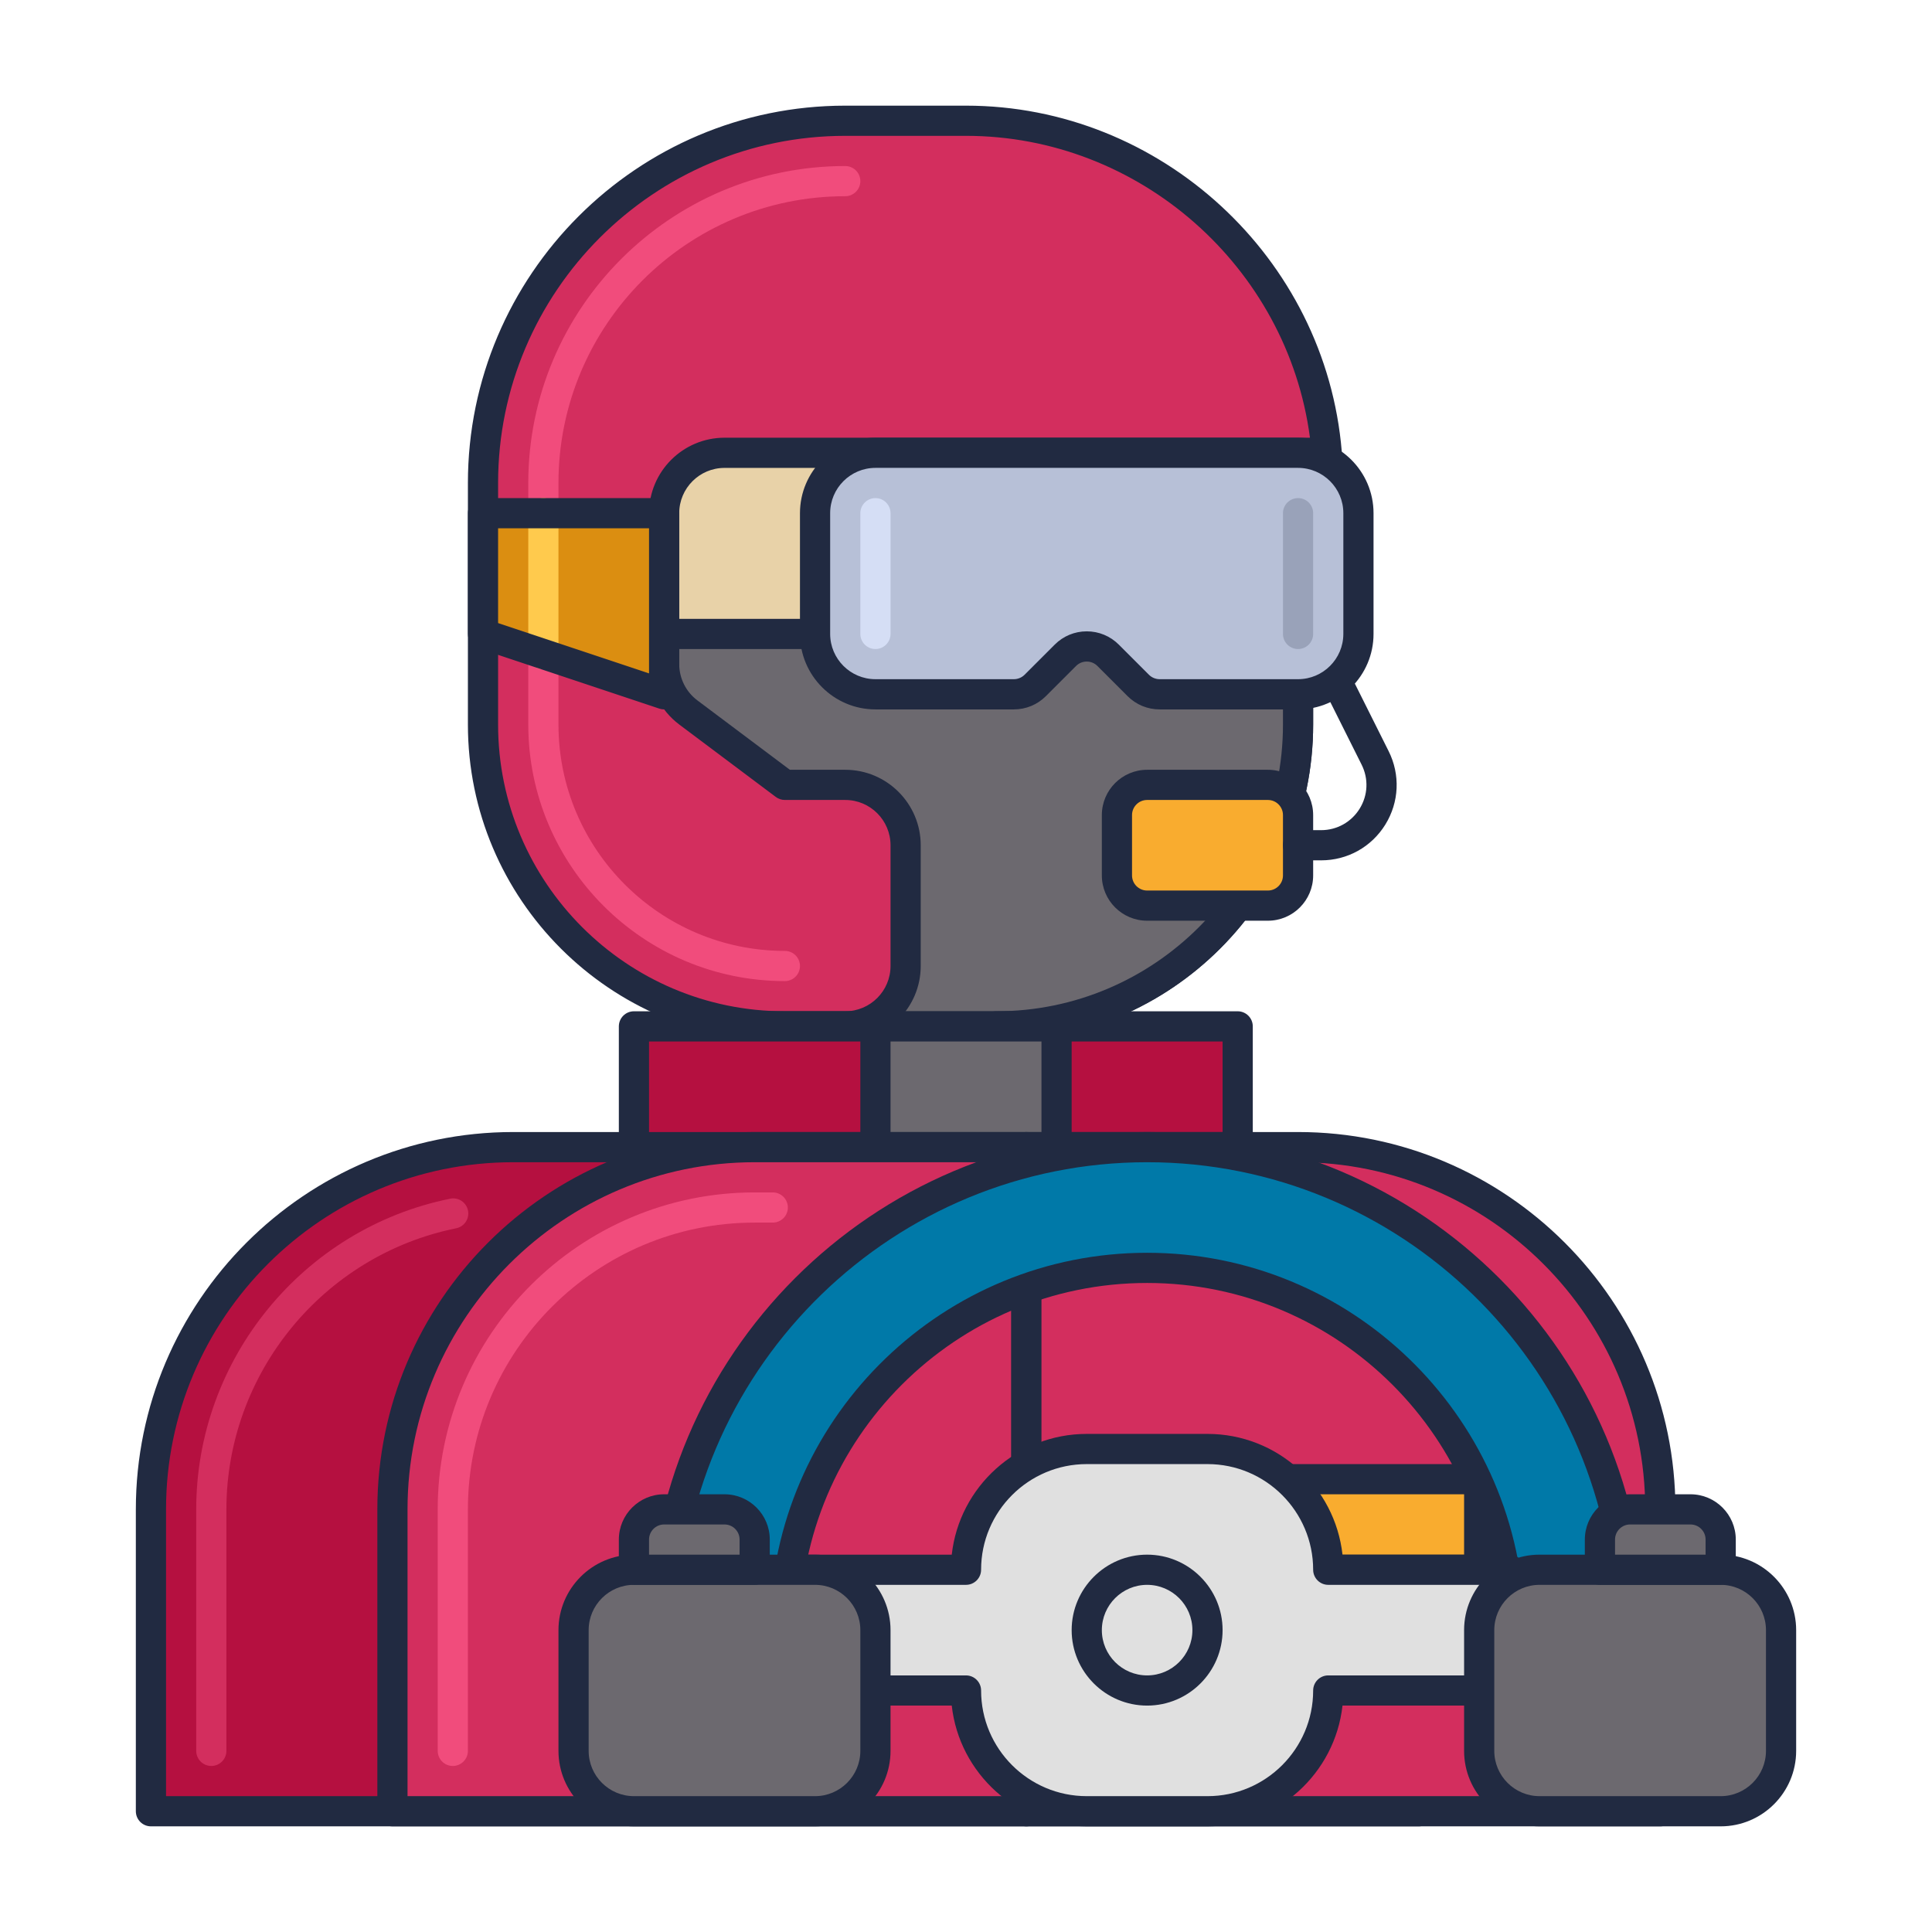 <svg id="Icon_Set" enable-background="new 0 0 64 64" height="512" viewBox="0 0 64 64" width="512" xmlns="http://www.w3.org/2000/svg"><path d="m27 34h6c5.523 0 10-4.477 10-10v-7c0-6.627-5.373-12-12-12h-2c-6.627 0-12 5.373-12 12v7c0 5.523 4.477 10 10 10z" fill="#e8d2a8"/><path d="m33 34.5h-6c-5.79 0-10.5-4.71-10.5-10.5v-7c0-6.893 5.607-12.5 12.5-12.5h2c6.893 0 12.5 5.607 12.5 12.5v7c0 5.79-4.71 10.5-10.5 10.5zm-4-29c-6.341 0-11.5 5.159-11.5 11.5v7c0 5.238 4.262 9.5 9.5 9.5h6c5.238 0 9.5-4.262 9.5-9.5v-7c0-6.341-5.159-11.5-11.5-11.5z" fill="#212a41"/><path d="m17 21v3c0 5.523 4.477 10 10 10h6c5.523 0 10-4.477 10-10v-3z" fill="#6c696f"/><path d="m33 34.5h-6c-5.79 0-10.5-4.71-10.5-10.5v-3c0-.276.224-.5.5-.5h26c.276 0 .5.224.5.5v3c0 5.79-4.71 10.5-10.5 10.5zm-15.5-13v2.5c0 5.238 4.262 9.5 9.5 9.5h6c5.238 0 9.5-4.262 9.5-9.5v-2.5z" fill="#212a41"/><path d="m26 26-3.2-2.4c-.504-.378-.8-.97-.8-1.6v-5c0-1.105.895-2 2-2h19.95c-.51-6.158-5.66-11-11.95-11h-4c-6.627 0-12 5.373-12 12v8c0 5.523 4.477 10 10 10h2c1.105 0 2-.895 2-2v-4c0-1.105-.895-2-2-2z" fill="#d32e5e"/><path d="m28 34.5h-2c-5.79 0-10.5-4.71-10.5-10.5v-8c0-6.893 5.607-12.5 12.5-12.5h4c6.449 0 11.917 5.033 12.448 11.459.011.139-.036.277-.131.38s-.228.161-.368.161h-19.949c-.827 0-1.5.673-1.5 1.5v5c0 .47.224.918.6 1.2l3.066 2.3h1.834c1.378 0 2.5 1.122 2.5 2.5v4c0 1.378-1.122 2.5-2.5 2.5zm0-30c-6.341 0-11.5 5.159-11.5 11.5v8c0 5.238 4.262 9.5 9.5 9.5h2c.827 0 1.5-.673 1.5-1.5v-4c0-.827-.673-1.5-1.5-1.5h-2c-.108 0-.213-.035-.3-.1l-3.2-2.4c-.626-.47-1-1.218-1-2v-5c0-1.378 1.122-2.5 2.5-2.5h19.394c-.741-5.65-5.644-10-11.394-10z" fill="#212a41"/><path d="m26 32.5c-4.687 0-8.5-3.813-8.5-8.5v-8c0-5.79 4.71-10.5 10.5-10.5.276 0 .5.224.5.5s-.224.5-.5.5c-5.238 0-9.5 4.262-9.5 9.5v8c0 4.136 3.364 7.5 7.5 7.5.276 0 .5.224.5.5s-.224.5-.5.5z" fill="#f14c7c"/><path d="m33 34h8v4h-8z" fill="#b51040"/><path d="m41 38.5h-8c-.276 0-.5-.224-.5-.5v-4c0-.276.224-.5.5-.5h8c.276 0 .5.224.5.5v4c0 .276-.224.5-.5.5zm-7.5-1h7v-3h-7z" fill="#212a41"/><path d="m35 38h-18c-6.627 0-12 5.373-12 12v10h42v-10c0-6.627-5.373-12-12-12z" fill="#b51040"/><path d="m47 60.5h-42c-.276 0-.5-.224-.5-.5v-10c0-6.893 5.607-12.5 12.5-12.5h18c6.893 0 12.5 5.607 12.5 12.5v10c0 .276-.224.5-.5.5zm-41.5-1h41v-9.5c0-6.341-5.159-11.5-11.5-11.5h-18c-6.341 0-11.5 5.159-11.5 11.5z" fill="#212a41"/><path d="m25 34h10v4h-10z" fill="#6c696f"/><path d="m35 38.5h-10c-.276 0-.5-.224-.5-.5v-4c0-.276.224-.5.5-.5h10c.276 0 .5.224.5.5v4c0 .276-.224.5-.5.5zm-9.5-1h9v-3h-9z" fill="#212a41"/><path d="m21 34h8v4h-8z" fill="#b51040"/><path d="m29 38.5h-8c-.276 0-.5-.224-.5-.5v-4c0-.276.224-.5.5-.5h8c.276 0 .5.224.5.5v4c0 .276-.224.5-.5.5zm-7.5-1h7v-3h-7z" fill="#212a41"/><path d="m34 38v22h-21v-10c0-6.627 5.373-12 12-12z" fill="#d32e5e"/><path d="m34 60.5h-21c-.276 0-.5-.224-.5-.5v-10c0-6.893 5.607-12.5 12.5-12.5h9c.276 0 .5.224.5.5v22c0 .276-.224.5-.5.5zm-20.5-1h20v-21h-8.5c-6.341 0-11.5 5.159-11.5 11.5z" fill="#212a41"/><path d="m7 58.5c-.276 0-.5-.224-.5-.5v-8c0-4.977 3.539-9.305 8.414-10.292.27-.055.534.121.589.391.055.271-.121.534-.391.589-4.411.893-7.612 4.81-7.612 9.312v8c0 .276-.224.5-.5.5z" fill="#d32e5e"/><path d="m15 58.5c-.276 0-.5-.224-.5-.5v-8c0-5.79 4.71-10.5 10.5-10.5h.599c.276 0 .5.224.5.5s-.224.5-.5.5h-.599c-5.238 0-9.5 4.262-9.5 9.5v8c0 .276-.224.5-.5.5z" fill="#f14c7c"/><path d="m34 38v22h21v-10c0-6.627-5.373-12-12-12z" fill="#d32e5e"/><path d="m55 60.5h-21c-.276 0-.5-.224-.5-.5v-22c0-.276.224-.5.5-.5h9c6.893 0 12.5 5.607 12.5 12.5v10c0 .276-.224.5-.5.5zm-20.5-1h20v-9.5c0-6.341-5.159-11.5-11.5-11.5h-8.5z" fill="#212a41"/><path d="m41 49h8v3h-8z" fill="#f9ac2f"/><path d="m49 52.5h-8c-.276 0-.5-.224-.5-.5v-3c0-.276.224-.5.5-.5h8c.276 0 .5.224.5.5v3c0 .276-.224.5-.5.5zm-7.5-1h7v-2h-7z" fill="#212a41"/><path d="m54 54h-4c0-6.617-5.383-12-12-12s-12 5.383-12 12h-4c0-8.822 7.178-16 16-16s16 7.178 16 16z" fill="#0079a8"/><path d="m54 54.5h-4c-.276 0-.5-.224-.5-.5 0-6.341-5.159-11.5-11.5-11.5s-11.5 5.159-11.5 11.5c0 .276-.224.5-.5.5h-4c-.276 0-.5-.224-.5-.5 0-9.098 7.402-16.5 16.5-16.5s16.5 7.402 16.5 16.5c0 .276-.224.5-.5.5zm-3.51-1h3.002c-.265-8.316-7.113-15-15.492-15s-15.227 6.684-15.492 15h3.002c.264-6.662 5.765-12 12.49-12s12.227 5.338 12.49 12z" fill="#212a41"/><path d="m44 52c0-2.209-1.791-4-4-4h-4c-2.209 0-4 1.791-4 4h-6v2 2h6c0 2.209 1.791 4 4 4h4c2.209 0 4-1.791 4-4h6v-2-2z" fill="#e0e0e0"/><path d="m40 60.5h-4c-2.312 0-4.223-1.753-4.472-4h-5.528c-.276 0-.5-.224-.5-.5v-4c0-.276.224-.5.5-.5h5.528c.25-2.247 2.16-4 4.472-4h4c2.312 0 4.223 1.753 4.472 4h5.528c.276 0 .5.224.5.5v4c0 .276-.224.5-.5.5h-5.528c-.249 2.247-2.16 4-4.472 4zm-13.5-5h5.5c.276 0 .5.224.5.5 0 1.93 1.57 3.5 3.5 3.5h4c1.93 0 3.5-1.57 3.5-3.5 0-.276.224-.5.5-.5h5.5v-3h-5.5c-.276 0-.5-.224-.5-.5 0-1.93-1.57-3.5-3.5-3.5h-4c-1.93 0-3.5 1.57-3.5 3.5 0 .276-.224.5-.5.5h-5.5zm18-3.5h.01z" fill="#212a41"/><path d="m57 60h-6c-1.105 0-2-.895-2-2v-4c0-1.105.895-2 2-2h6c1.105 0 2 .895 2 2v4c0 1.105-.895 2-2 2z" fill="#6c696f"/><path d="m57 60.5h-6c-1.378 0-2.5-1.122-2.5-2.5v-4c0-1.378 1.122-2.5 2.5-2.5h6c1.378 0 2.5 1.122 2.5 2.5v4c0 1.378-1.122 2.5-2.5 2.5zm-6-8c-.827 0-1.5.673-1.5 1.5v4c0 .827.673 1.5 1.5 1.5h6c.827 0 1.5-.673 1.5-1.5v-4c0-.827-.673-1.5-1.5-1.5z" fill="#212a41"/><path d="m27 60h-6c-1.105 0-2-.895-2-2v-4c0-1.105.895-2 2-2h6c1.105 0 2 .895 2 2v4c0 1.105-.895 2-2 2z" fill="#6c696f"/><path d="m27 60.5h-6c-1.378 0-2.5-1.122-2.5-2.5v-4c0-1.378 1.122-2.5 2.5-2.5h6c1.378 0 2.5 1.122 2.5 2.5v4c0 1.378-1.122 2.5-2.5 2.5zm-6-8c-.827 0-1.5.673-1.5 1.5v4c0 .827.673 1.5 1.5 1.5h6c.827 0 1.5-.673 1.5-1.5v-4c0-.827-.673-1.5-1.5-1.5z" fill="#212a41"/><path d="m25 52h-4v-1c0-.552.448-1 1-1h2c.552 0 1 .448 1 1z" fill="#6c696f"/><path d="m25 52.5h-4c-.276 0-.5-.224-.5-.5v-1c0-.827.673-1.5 1.5-1.5h2c.827 0 1.5.673 1.5 1.5v1c0 .276-.224.5-.5.5zm-3.5-1h3v-.5c0-.276-.224-.5-.5-.5h-2c-.276 0-.5.224-.5.5z" fill="#212a41"/><path d="m57 52h-4v-1c0-.552.448-1 1-1h2c.552 0 1 .448 1 1z" fill="#6c696f"/><path d="m57 52.5h-4c-.276 0-.5-.224-.5-.5v-1c0-.827.673-1.5 1.5-1.5h2c.827 0 1.5.673 1.5 1.5v1c0 .276-.224.5-.5.5zm-3.5-1h3v-.5c0-.276-.224-.5-.5-.5h-2c-.276 0-.5.224-.5.5z" fill="#212a41"/><path d="m42 30h-4c-.552 0-1-.448-1-1v-2c0-.552.448-1 1-1h4c.552 0 1 .448 1 1v2c0 .552-.448 1-1 1z" fill="#f9ac2f"/><path d="m42 30.5h-4c-.827 0-1.5-.673-1.5-1.5v-2c0-.827.673-1.5 1.5-1.5h4c.827 0 1.5.673 1.5 1.5v2c0 .827-.673 1.5-1.5 1.5zm-4-4c-.276 0-.5.224-.5.5v2c0 .276.224.5.5.5h4c.276 0 .5-.224.5-.5v-2c0-.276-.224-.5-.5-.5z" fill="#212a41"/><path d="m43.764 28.5h-.764c-.276 0-.5-.224-.5-.5s.224-.5.5-.5h.764c.523 0 1-.266 1.276-.711s.3-.991.065-1.459l-2.553-5.105c-.124-.247-.023-.547.224-.671.247-.122.547-.024.671.224l2.553 5.104c.39.781.35 1.69-.109 2.433-.459.742-1.254 1.185-2.127 1.185z" fill="#212a41"/><path d="m43 23h-4.586c-.265 0-.52-.105-.707-.293l-1-1c-.391-.391-1.024-.391-1.414 0l-1 1c-.188.188-.442.293-.707.293h-4.586c-1.105 0-2-.895-2-2v-4c0-1.105.895-2 2-2h14c1.105 0 2 .895 2 2v4c0 1.105-.895 2-2 2z" fill="#b7c0d7"/><path d="m43 23.5h-4.586c-.4 0-.777-.156-1.061-.439l-1-1c-.195-.195-.512-.195-.707 0l-1 1c-.283.283-.66.439-1.061.439h-4.585c-1.378 0-2.5-1.122-2.5-2.5v-4c0-1.378 1.122-2.5 2.5-2.5h14c1.378 0 2.5 1.122 2.5 2.5v4c0 1.378-1.122 2.5-2.5 2.5zm-7-2.586c.4 0 .777.156 1.061.439l1 1c.093.093.222.146.354.146h4.585c.827 0 1.5-.673 1.5-1.5v-4c0-.827-.673-1.5-1.5-1.5h-14c-.827 0-1.5.673-1.5 1.5v4c0 .827.673 1.5 1.5 1.5h4.586c.131 0 .26-.053.354-.146l1-1c.283-.283.66-.439 1.06-.439z" fill="#212a41"/><path d="m22 23-6-2v-4h6z" fill="#db8e11"/><path d="m18 22.167c-.276 0-.5-.224-.5-.5v-4.667c0-.276.224-.5.5-.5s.5.224.5.5v4.667c0 .276-.224.5-.5.5z" fill="#ffca4d"/><path d="m22 23.5c-.053 0-.106-.008-.158-.026l-6-2c-.204-.068-.342-.259-.342-.474v-4c0-.276.224-.5.5-.5h6c.276 0 .5.224.5.5v6c0 .161-.077.312-.208.406-.086.062-.188.094-.292.094zm-5.5-2.86 5 1.667v-4.807h-5z" fill="#212a41"/><path d="m43 21.5c-.276 0-.5-.224-.5-.5v-4c0-.276.224-.5.5-.5s.5.224.5.5v4c0 .276-.224.5-.5.5z" fill="#99a2b9"/><path d="m29 21.5c-.276 0-.5-.224-.5-.5v-4c0-.276.224-.5.5-.5s.5.224.5.5v4c0 .276-.224.5-.5.5z" fill="#d5def5"/><path d="m38 56.5c-1.378 0-2.5-1.122-2.5-2.5s1.122-2.5 2.5-2.5 2.5 1.122 2.5 2.5-1.122 2.5-2.5 2.5zm0-4c-.827 0-1.5.673-1.5 1.5s.673 1.5 1.5 1.5 1.5-.673 1.5-1.5-.673-1.5-1.5-1.5z" fill="#212a41"/></svg>